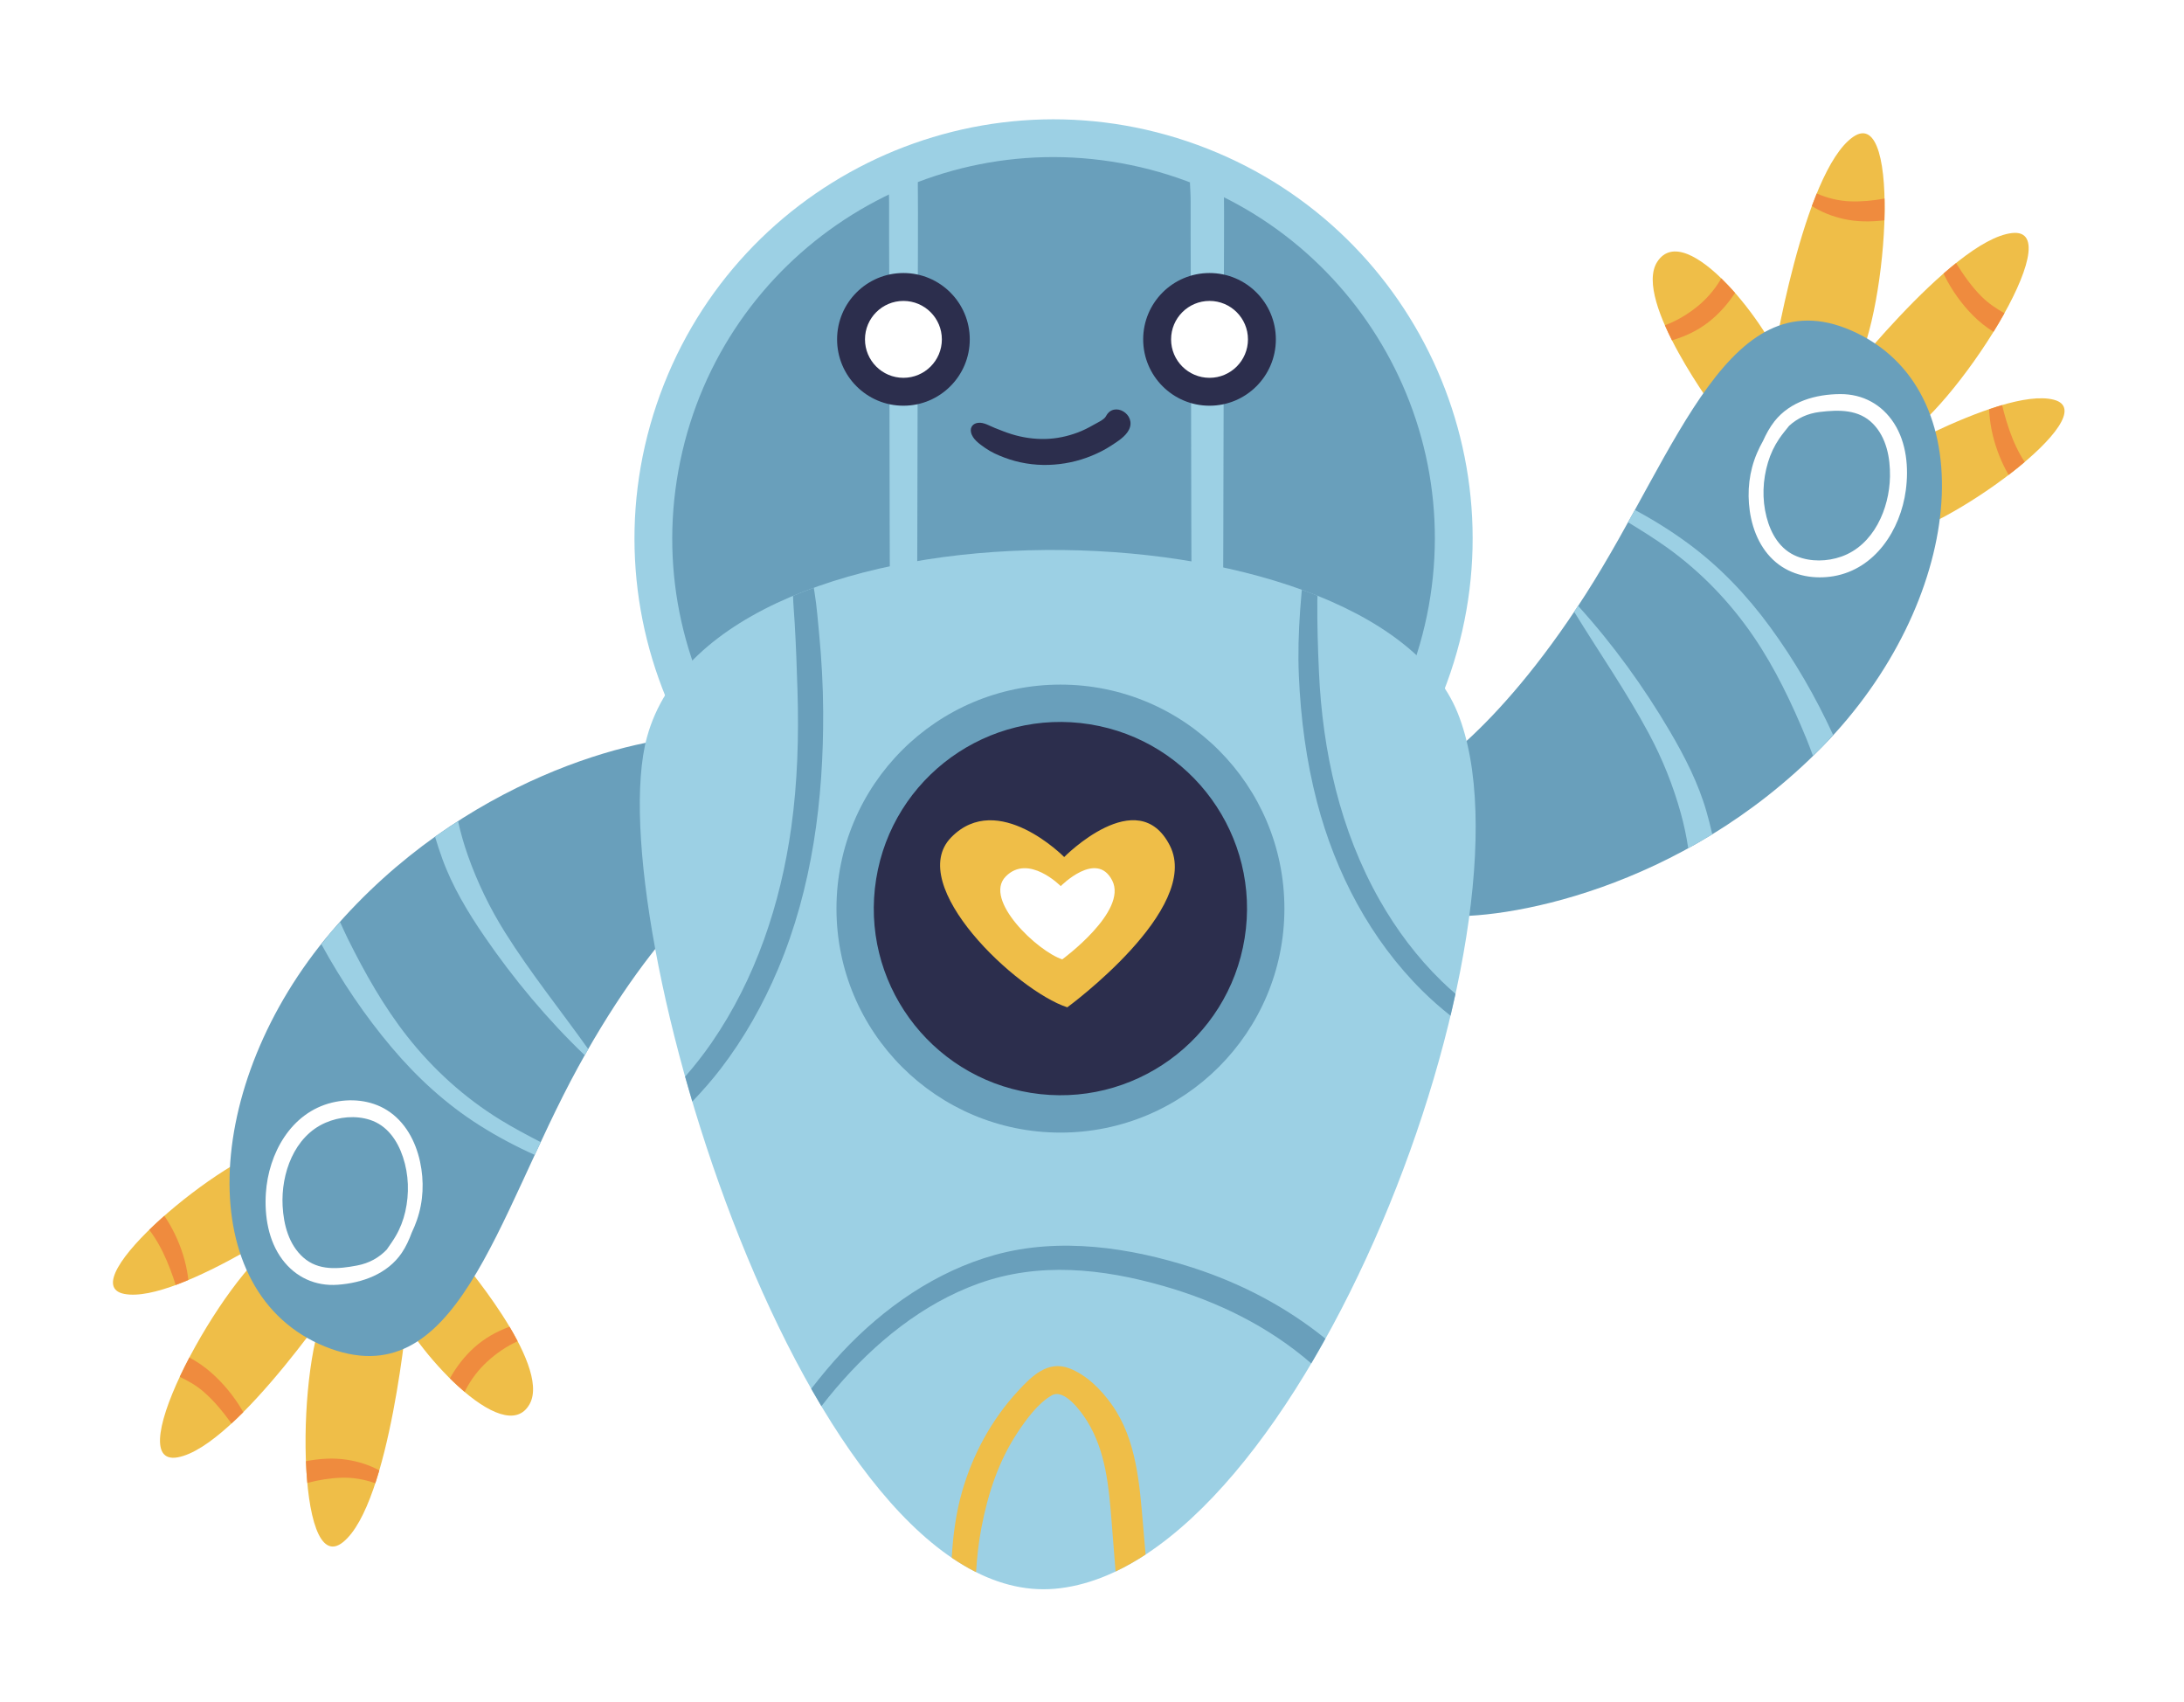 <svg width="290" height="226" viewBox="0 0 290 226" fill="none" xmlns="http://www.w3.org/2000/svg">
<g filter="url(#filter0_d_47_1488)">
<path d="M192.616 89.258C202.43 60.142 186.782 28.584 157.666 18.77C128.55 8.956 96.991 24.603 87.177 53.719C77.364 82.835 93.011 114.394 122.127 124.208C151.243 134.022 182.802 118.375 192.616 89.258Z" fill="#9CD0E4"/>
<path d="M189.465 81.754C195.135 54.377 177.538 27.587 150.162 21.917C122.785 16.247 95.995 33.844 90.325 61.221C84.655 88.598 102.252 115.387 129.629 121.057C157.006 126.727 183.795 109.13 189.465 81.754Z" fill="#699FBB"/>
<path d="M146.859 55.253C146.615 55.729 145.644 56.153 145.194 56.413C144.532 56.795 143.84 57.146 143.123 57.415C141.73 57.938 140.268 58.249 138.779 58.28C137.286 58.312 135.807 58.093 134.378 57.659C133.6 57.422 132.841 57.113 132.087 56.814C131.382 56.535 130.652 56.048 129.871 56.138C129.215 56.213 128.796 56.697 128.931 57.371C129.12 58.315 130.065 58.944 130.805 59.467C131.595 60.026 132.463 60.408 133.367 60.751C135.228 61.458 137.251 61.784 139.241 61.722C141.189 61.662 143.128 61.258 144.931 60.519C145.838 60.147 146.704 59.716 147.525 59.178C148.373 58.622 149.454 57.97 149.915 57.038C150.918 55.01 147.905 53.218 146.859 55.253Z" fill="#2C2E4D"/>
<path d="M117.978 24.214C118.015 25.128 118.064 26.034 118.059 26.905C118.046 29.797 118.063 32.688 118.07 35.58C118.084 41.28 118.108 46.981 118.108 52.681C118.108 64.165 118.154 75.648 118.191 87.131C118.213 93.601 117.995 100.035 119.161 106.463C119.294 107.198 120.651 107.2 120.785 106.463C121.833 100.682 121.729 94.932 121.748 89.113C121.766 83.413 121.785 77.713 121.803 72.012C121.841 60.529 121.842 49.045 121.87 37.562C121.877 34.423 121.899 31.284 121.89 28.144C121.887 26.492 121.875 24.839 121.867 23.187C121.867 23.136 121.868 23.085 121.868 23.035C120.553 23.403 119.255 23.795 117.978 24.214Z" fill="#9CD0E4"/>
<path d="M158.004 24.214C158.048 25.128 158.103 26.034 158.098 26.905C158.083 29.797 158.102 32.688 158.111 35.58C158.127 41.28 158.154 46.981 158.154 52.681C158.154 64.165 158.207 75.648 158.25 87.131C158.274 93.601 158.023 100.035 159.373 106.463C159.527 107.198 161.097 107.2 161.253 106.463C162.466 100.682 162.346 94.932 162.368 89.113C162.39 83.413 162.411 77.713 162.433 72.012C162.477 60.529 162.478 49.045 162.51 37.562C162.519 34.423 162.543 31.284 162.535 28.144C162.53 26.492 162.517 24.839 162.508 23.187C162.508 23.136 162.509 23.085 162.509 23.035C160.986 23.403 159.482 23.795 158.004 24.214Z" fill="#9CD0E4"/>
<path d="M119.96 53.865C124.825 53.865 128.769 49.922 128.769 45.057C128.769 40.192 124.825 36.248 119.96 36.248C115.095 36.248 111.152 40.192 111.152 45.057C111.152 49.922 115.095 53.865 119.96 53.865Z" fill="#2C2E4D"/>
<path d="M119.96 50.161C122.779 50.161 125.064 47.876 125.064 45.057C125.064 42.238 122.779 39.953 119.96 39.953C117.141 39.953 114.856 42.238 114.856 45.057C114.856 47.876 117.141 50.161 119.96 50.161Z" fill="white"/>
<path d="M160.604 53.865C165.469 53.865 169.413 49.922 169.413 45.057C169.413 40.192 165.469 36.248 160.604 36.248C155.739 36.248 151.796 40.192 151.796 45.057C151.796 49.922 155.739 53.865 160.604 53.865Z" fill="#2C2E4D"/>
<path d="M165.709 45.057C165.709 47.876 163.424 50.162 160.605 50.162C157.786 50.162 155.501 47.877 155.501 45.057C155.501 42.237 157.786 39.952 160.605 39.952C163.424 39.953 165.709 42.238 165.709 45.057Z" fill="white"/>
<path d="M228.17 55.029C228.17 55.029 216.776 39.9 220.044 34.78C223.835 28.841 235.134 43.445 237.019 49.473L228.17 55.029Z" fill="#EFBE48"/>
<path d="M235.341 48.391C235.341 48.391 239.418 22.819 246.05 18.186C252.682 13.553 250.573 42.938 245.852 49.78L235.341 48.391Z" fill="#EFBE48"/>
<path d="M243.333 52.373C243.333 52.373 259.121 31.848 267.16 30.941C275.199 30.035 259.322 54.85 251.907 58.611L243.333 52.373Z" fill="#EFBE48"/>
<path d="M245.548 63.325C245.548 63.325 265.642 51.192 272.73 53.075C279.818 54.958 258.234 70.684 250.734 71.416L245.548 63.325Z" fill="#EFBE48"/>
<path d="M188.494 103.139C188.494 103.139 198.247 98.082 210.528 78.938C222.809 59.794 229.672 35.955 246.648 44.262C263.625 52.57 260.735 80.021 241.952 99.165C223.169 118.309 199.33 122.282 191.383 121.56C183.438 120.839 179.103 108.918 188.494 103.139Z" fill="#699FBB"/>
<path d="M251.501 56.199C249.896 53.7 247.355 52.315 244.386 52.322C241.105 52.331 237.706 53.291 235.614 55.945C234.995 56.732 234.517 57.621 234.099 58.543C233.788 59.086 233.524 59.635 233.306 60.144C232.26 62.578 231.967 65.242 232.344 67.857C232.74 70.61 233.948 73.311 236.237 74.984C238.306 76.498 240.995 76.924 243.485 76.495C249.004 75.543 252.359 70.334 253.06 65.096C253.46 62.104 253.167 58.794 251.501 56.199ZM244.504 73.897C242.629 74.558 240.458 74.612 238.598 73.867C236.362 72.97 235.145 70.885 234.567 68.639C233.953 66.257 234.054 63.73 234.763 61.38C235.1 60.263 235.598 59.202 236.255 58.236C236.662 57.638 237.123 57.087 237.571 56.526C238.672 55.532 239.999 54.891 241.64 54.694C244.158 54.393 246.809 54.327 248.703 56.261C250.5 58.098 251.001 60.785 250.96 63.268C250.886 67.535 248.8 72.385 244.504 73.897Z" fill="white"/>
<path d="M230.387 38.89C229.785 38.203 229.168 37.562 228.549 36.961C228.496 37.05 228.455 37.146 228.401 37.234C227.573 38.588 226.508 39.797 225.264 40.785C224.012 41.78 222.578 42.631 221.074 43.183C221.365 43.848 221.675 44.514 222.011 45.178C223.777 44.672 225.442 43.879 226.891 42.746C228.265 41.669 229.431 40.349 230.387 38.89Z" fill="#EF8B3E"/>
<path d="M241.235 25.69C241.014 26.232 240.797 26.785 240.588 27.354C241.85 28.164 243.296 28.731 244.787 29.066C246.596 29.472 248.399 29.462 250.219 29.25C250.25 28.253 250.255 27.285 250.235 26.359C248.732 26.64 247.201 26.789 245.673 26.732C244.151 26.674 242.641 26.304 241.235 25.69Z" fill="#EF8B3E"/>
<path d="M263.163 39.414C261.814 38.083 260.739 36.529 259.735 34.931C259.184 35.372 258.631 35.826 258.075 36.312C258.129 36.422 258.17 36.538 258.225 36.648C259.186 38.559 260.484 40.383 261.996 41.898C262.81 42.714 263.722 43.442 264.704 44.056C265.219 43.222 265.706 42.395 266.158 41.582C265.08 40.98 264.056 40.294 263.163 39.414Z" fill="#EF8B3E"/>
<path d="M267.737 59.364C267.041 57.914 266.527 56.348 266.104 54.798C266.014 54.466 265.93 54.127 265.851 53.786C265.289 53.95 264.712 54.138 264.128 54.337C264.136 54.483 264.136 54.63 264.146 54.776C264.287 56.8 264.761 58.729 265.52 60.609C265.825 61.367 266.226 62.219 266.712 63.051C267.458 62.48 268.173 61.907 268.845 61.336C268.431 60.708 268.064 60.047 267.737 59.364Z" fill="#EF8B3E"/>
<path d="M226.61 107.809C225.538 104.035 223.712 100.461 221.731 97.092C218.271 91.204 214.161 85.519 209.538 80.43C209.365 80.694 209.192 80.958 209.019 81.215C212.334 86.621 215.968 91.836 218.964 97.433C220.765 100.799 222.171 104.31 223.189 107.988C223.611 109.511 223.933 111.048 224.169 112.606C225.232 112.022 226.296 111.42 227.363 110.766C227.134 109.737 226.871 108.73 226.61 107.809Z" fill="#9CD0E4"/>
<path d="M224.148 72.143C221.914 70.499 219.535 69.012 217.086 67.703C216.787 68.246 216.485 68.793 216.181 69.34C217.941 70.416 219.694 71.502 221.37 72.704C225.871 75.936 229.731 79.946 232.851 84.522C235.72 88.728 237.944 93.412 239.878 98.109C240.181 98.844 240.449 99.592 240.729 100.334C241.135 99.938 241.551 99.575 241.954 99.166C242.465 98.645 242.918 98.096 243.406 97.562C241.08 92.518 238.325 87.727 235.04 83.242C231.948 79.018 228.372 75.251 224.148 72.143Z" fill="#9CD0E4"/>
<path d="M60.83 166.746C60.83 166.746 73.247 181.047 70.342 186.383C66.973 192.57 54.688 178.786 52.388 172.903L60.83 166.746Z" fill="#EFBE48"/>
<path d="M54.138 173.866C54.138 173.866 51.846 199.659 45.552 204.743C39.258 209.825 39.321 180.364 43.556 173.21L54.138 173.866Z" fill="#EFBE48"/>
<path d="M45.888 170.448C45.888 170.448 31.563 192.02 23.606 193.483C15.649 194.945 29.765 169.087 36.901 164.822L45.888 170.448Z" fill="#EFBE48"/>
<path d="M42.918 159.677C42.918 159.677 23.714 173.176 16.513 171.79C9.312 170.404 29.752 153.216 37.182 151.965L42.918 159.677Z" fill="#EFBE48"/>
<path d="M97.07 115.998C97.07 115.998 87.692 121.72 76.769 141.67C65.847 161.619 60.656 185.878 43.144 178.769C25.631 171.66 26.608 144.074 44.016 123.673C61.424 103.271 84.93 97.652 92.908 97.821C100.885 97.991 106.037 109.581 97.07 115.998Z" fill="#699FBB"/>
<path d="M37.474 167.199C39.249 169.581 41.88 170.786 44.841 170.572C48.114 170.336 51.438 169.143 53.341 166.35C53.905 165.521 54.32 164.601 54.672 163.653C54.944 163.091 55.169 162.525 55.353 162.001C56.227 159.499 56.334 156.823 55.777 154.239C55.191 151.521 53.798 148.911 51.398 147.4C49.229 146.033 46.516 145.794 44.063 146.395C38.624 147.728 35.639 153.158 35.302 158.431C35.109 161.444 35.631 164.726 37.474 167.199ZM43.226 149.058C45.05 148.269 47.212 148.063 49.12 148.678C51.413 149.417 52.771 151.413 53.505 153.613C54.283 155.946 54.358 158.474 53.814 160.868C53.555 162.006 53.132 163.1 52.545 164.108C52.18 164.734 51.758 165.316 51.351 165.907C50.322 166.974 49.042 167.706 47.419 168.016C44.928 168.491 42.288 168.742 40.264 166.942C38.344 165.235 37.658 162.589 37.527 160.109C37.3 155.848 39.045 150.865 43.226 149.058Z" fill="white"/>
<path d="M59.739 183.001C60.388 183.645 61.047 184.242 61.707 184.798C61.754 184.706 61.788 184.608 61.835 184.516C62.567 183.108 63.547 181.828 64.719 180.755C65.898 179.676 67.27 178.729 68.731 178.072C68.395 177.429 68.039 176.786 67.659 176.147C65.932 176.774 64.326 177.681 62.959 178.913C61.663 180.081 60.592 181.479 59.739 183.001Z" fill="#EF8B3E"/>
<path d="M49.834 196.922C50.016 196.366 50.194 195.799 50.364 195.217C49.047 194.497 47.567 194.032 46.055 193.801C44.223 193.521 42.425 193.656 40.623 193.995C40.662 194.992 40.724 195.957 40.809 196.879C42.288 196.494 43.804 196.24 45.333 196.191C46.856 196.143 48.388 196.407 49.834 196.922Z" fill="#EF8B3E"/>
<path d="M27.006 184.754C28.443 185.989 29.623 187.464 30.737 188.988C31.256 188.509 31.777 188.02 32.298 187.496C32.236 187.39 32.187 187.277 32.124 187.172C31.033 185.331 29.611 183.602 27.998 182.196C27.13 181.439 26.169 180.776 25.146 180.232C24.691 181.099 24.262 181.959 23.868 182.801C24.986 183.325 26.055 183.938 27.006 184.754Z" fill="#EF8B3E"/>
<path d="M21.058 165.168C21.852 166.568 22.473 168.093 23.003 169.611C23.117 169.935 23.224 170.269 23.326 170.603C23.876 170.4 24.438 170.173 25.006 169.934C24.989 169.788 24.978 169.641 24.958 169.497C24.677 167.488 24.07 165.596 23.183 163.773C22.826 163.039 22.366 162.217 21.824 161.421C21.12 162.041 20.447 162.663 19.815 163.279C20.272 163.877 20.684 164.511 21.058 165.168Z" fill="#EF8B3E"/>
<path d="M58.722 113.985C60.053 117.675 62.123 121.114 64.333 124.337C68.193 129.97 72.689 135.356 77.653 140.112C77.808 139.838 77.963 139.562 78.117 139.293C74.435 134.129 70.447 129.18 67.07 123.805C65.04 120.573 63.393 117.167 62.121 113.569C61.595 112.079 61.166 110.568 60.823 109.03C59.804 109.686 58.784 110.36 57.765 111.087C58.065 112.098 58.397 113.085 58.722 113.985Z" fill="#9CD0E4"/>
<path d="M63.655 149.395C65.997 150.88 68.474 152.198 71.009 153.334C71.269 152.771 71.532 152.205 71.797 151.639C69.968 150.687 68.142 149.726 66.387 148.642C61.673 145.732 57.545 141.998 54.114 137.651C50.96 133.654 48.416 129.135 46.161 124.584C45.808 123.871 45.489 123.145 45.157 122.423C44.78 122.846 44.39 123.237 44.017 123.674C43.543 124.229 43.129 124.808 42.68 125.374C45.35 130.245 48.432 134.833 52.019 139.079C55.396 143.077 59.225 146.588 63.655 149.395Z" fill="#9CD0E4"/>
<path d="M85.906 97.876C95.018 64.464 181.987 66.09 193.545 94.625C205.103 123.16 172.956 208.044 140.086 210.933C107.216 213.823 79.404 121.716 85.906 97.876Z" fill="#9CD0E4"/>
<path d="M111.835 179.509C110.382 181.061 109.022 182.699 107.721 184.384C108.166 185.166 108.615 185.937 109.068 186.695C109.705 185.875 110.356 185.067 111.032 184.276C116.122 178.314 122.455 173.108 129.903 170.421C137.975 167.508 146.411 168.424 154.519 170.746C161.713 172.805 168.463 176.113 174.112 181.012C174.749 179.937 175.371 178.836 175.988 177.726C170.792 173.525 164.823 170.392 158.421 168.319C150.063 165.614 140.706 164.224 132.114 166.608C124.283 168.78 117.348 173.627 111.835 179.509Z" fill="#699FBB"/>
<path d="M191.452 130.29C188.182 127.112 185.432 123.447 183.184 119.485C177.943 110.243 175.61 99.767 175.136 89.215C174.994 86.046 174.891 82.867 174.92 79.694C174.921 79.615 174.934 79.393 174.947 79.094C174.264 78.82 173.566 78.557 172.859 78.301C172.775 79.205 172.703 80.113 172.639 81.016C172.43 83.928 172.341 86.825 172.469 89.743C172.714 95.381 173.452 101.026 174.879 106.491C177.335 115.903 181.97 124.736 188.923 131.607C190.087 132.756 191.322 133.836 192.604 134.852C192.836 133.88 193.058 132.911 193.267 131.949C192.649 131.411 192.04 130.862 191.452 130.29Z" fill="#699FBB"/>
<path d="M105.522 82.72C105.698 85.73 105.806 88.747 105.896 91.76C106.077 97.798 105.902 103.874 105.066 109.862C103.65 119.999 100.336 129.952 94.499 138.422C93.414 139.998 92.234 141.505 90.972 142.941C91.28 144.04 91.6 145.143 91.928 146.249C93.253 144.864 94.521 143.427 95.689 141.906C98.819 137.833 101.338 133.346 103.331 128.617C107.866 117.856 109.363 106.109 109.304 94.499C109.286 91.015 109.098 87.555 108.763 84.087C108.592 82.32 108.456 80.528 108.177 78.774C108.139 78.534 108.1 78.287 108.059 78.038C107.12 78.379 106.199 78.736 105.301 79.112C105.337 80.316 105.451 81.519 105.522 82.72Z" fill="#699FBB"/>
<path d="M151.778 202.44C151.311 197.001 150.906 191.105 147.641 186.503C146.233 184.516 144.325 182.578 142.014 181.678C139.142 180.559 136.98 182.714 135.162 184.69C131.662 188.493 129.183 193.049 127.754 198.012C126.932 200.868 126.545 203.845 126.375 206.812C127.443 207.537 128.521 208.18 129.608 208.728C129.724 206.741 129.944 204.762 130.32 202.808C131.184 198.316 132.584 193.993 135.134 190.158C136.265 188.456 137.842 186.281 139.662 185.256C141.333 184.313 143.572 187.419 144.352 188.675C146.812 192.642 147.232 197.331 147.593 201.876C147.771 204.13 147.95 206.384 148.129 208.638C149.466 208.004 150.796 207.253 152.115 206.389C152.002 205.073 151.891 203.756 151.778 202.44Z" fill="#EFBE48"/>
<path d="M140.809 150.371C157.233 150.371 170.548 137.056 170.548 120.632C170.548 104.207 157.233 90.893 140.809 90.893C124.384 90.893 111.07 104.207 111.07 120.632C111.07 137.056 124.384 150.371 140.809 150.371Z" fill="#699FBB"/>
<path d="M165.268 124.565C167.441 111.055 158.25 98.341 144.739 96.167C131.229 93.994 118.514 103.185 116.341 116.696C114.168 130.207 123.359 142.921 136.87 145.094C150.38 147.267 163.095 138.076 165.268 124.565Z" fill="#2C2E4D"/>
<path d="M141.306 113.785C141.306 113.785 132.499 104.841 126.306 111.17C120.114 117.5 134.975 131.536 141.718 133.738C141.718 133.738 159.606 120.665 155.341 112.271C151.076 103.878 141.306 113.785 141.306 113.785Z" fill="#EFBE48"/>
<path d="M140.848 117.647C140.848 117.647 136.556 113.289 133.539 116.373C130.522 119.458 137.764 126.298 141.05 127.371C141.05 127.371 149.767 121 147.689 116.909C145.61 112.819 140.848 117.647 140.848 117.647Z" fill="white"/>
</g>
<defs>
<filter id="filter0_d_47_1488" x="0" y="0.84" width="289.139" height="225.16" filterUnits="userSpaceOnUse" color-interpolation-filters="sRGB">
<feFlood flood-opacity="0" result="BackgroundImageFix"/>
<feColorMatrix in="SourceAlpha" type="matrix" values="0 0 0 0 0 0 0 0 0 0 0 0 0 0 0 0 0 0 127 0" result="hardAlpha"/>
<feOffset/>
<feGaussianBlur stdDeviation="7.5"/>
<feComposite in2="hardAlpha" operator="out"/>
<feColorMatrix type="matrix" values="0 0 0 0 0 0 0 0 0 0 0 0 0 0 0 0 0 0 0.25 0"/>
<feBlend mode="normal" in2="BackgroundImageFix" result="effect1_dropShadow_47_1488"/>
<feBlend mode="normal" in="SourceGraphic" in2="effect1_dropShadow_47_1488" result="shape"/>
</filter>
</defs>
</svg>
